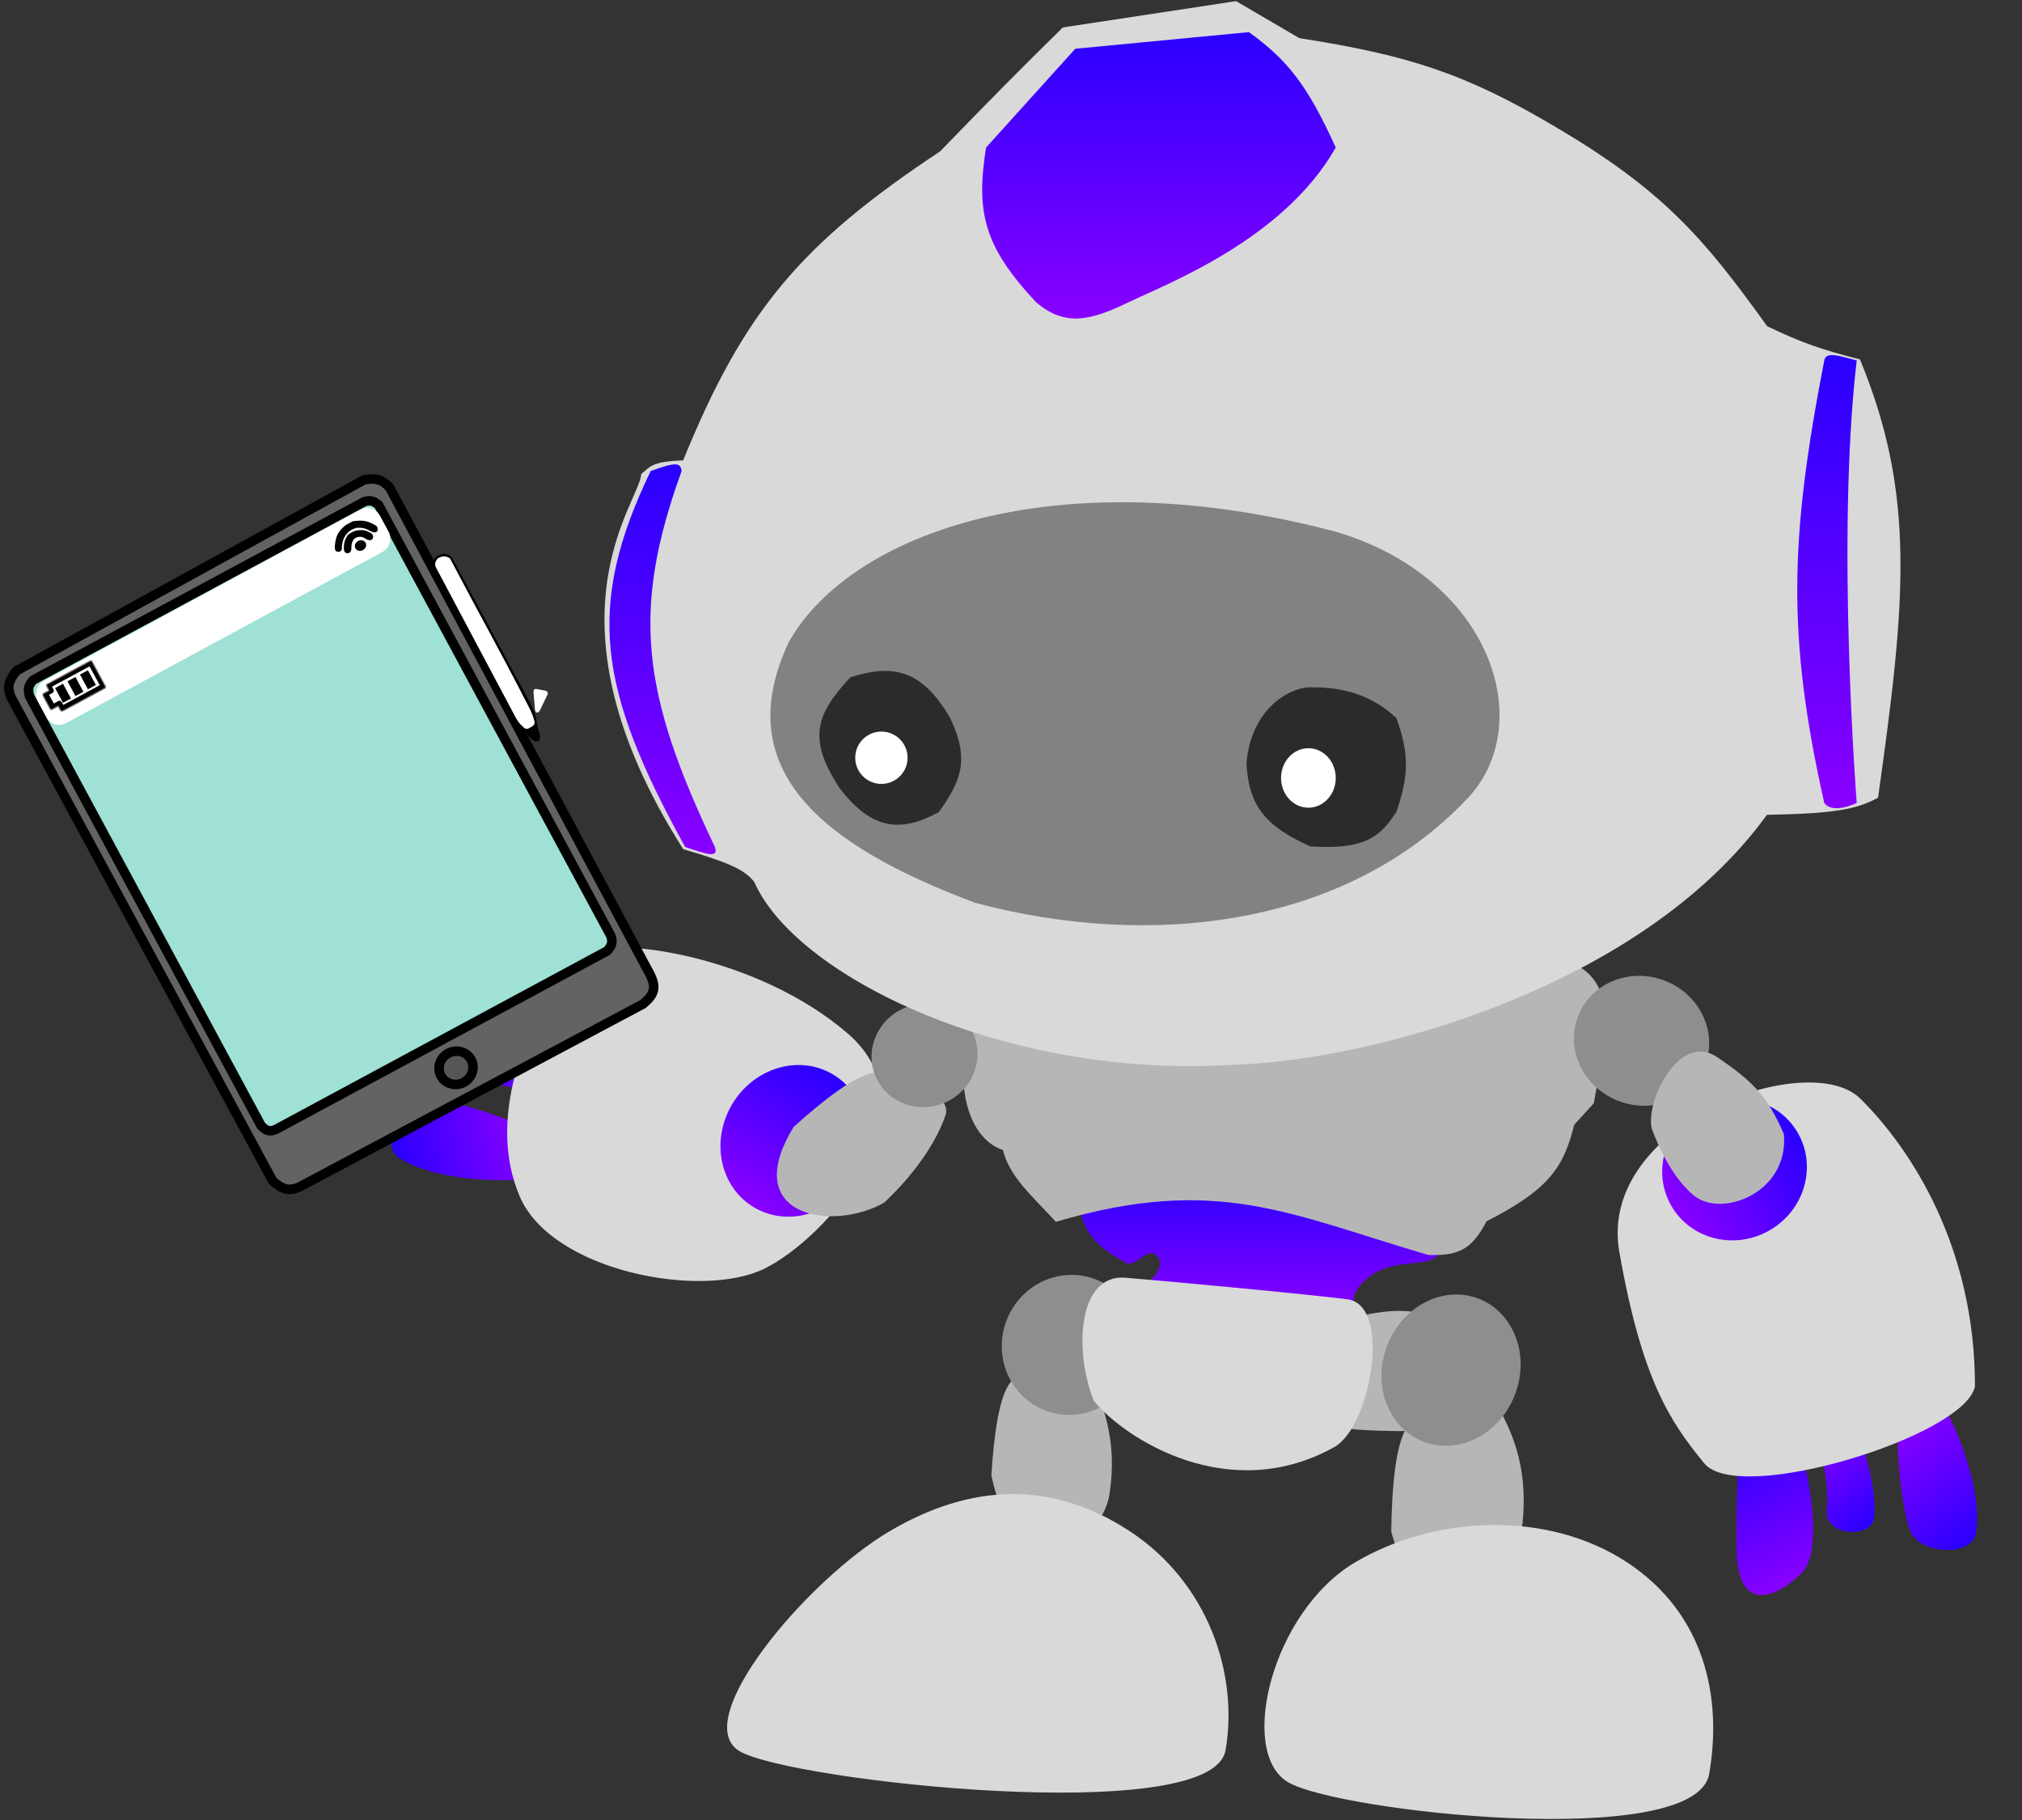<svg width="850" height="765" viewBox="0 0 850 765" fill="none" xmlns="http://www.w3.org/2000/svg">
<rect x="0" y="0" width="850" height="765" fill="#333333" stroke="none"/>
<path d="M758.574 615.305L731.357 604.563C731.357 604.563 729.792 622.267 730 650.642C730.208 679.017 746.857 671.455 757.218 661.384C767.578 651.313 758.574 615.305 758.574 615.305Z" fill="url(#paint0_linear_169_28)"/>
<path d="M802.82 643.045C806.176 653.382 829.364 654.835 830.743 644.018C833.593 621.661 818.295 592.991 818.295 592.991L797.636 601.986C797.636 601.986 797.629 627.05 802.82 643.045Z" fill="url(#paint1_linear_169_28)"/>
<path d="M767.974 634.624C766.881 646.183 786.745 646.388 787.737 638.402C789.787 621.894 779.271 597.687 779.271 597.687L764.054 604.283C764.054 604.283 769.145 622.236 767.974 634.624Z" fill="url(#paint2_linear_169_28)"/>
<path d="M781.722 462.173C760.279 440.91 671.798 472.669 681.222 526.173C690.646 579.676 702.373 597.104 716.722 614.673C731.072 632.241 825.479 603.204 829.723 582.673C829.762 524.545 803.166 483.435 781.722 462.173Z" fill="#D9D9D9" stroke="#D9D9D9"/>
<path d="M227.362 430.931L245.443 409.271C245.443 409.271 220.832 392.872 208.609 388.74C196.387 384.608 171.728 397.011 190.529 410.399C209.329 423.788 227.362 430.931 227.362 430.931Z" fill="url(#paint3_linear_169_28)"/>
<path d="M180.07 461.785C169.248 460.779 158.743 481.502 168.133 487.046C187.54 498.506 219.923 495.793 219.923 495.793L219.831 473.261C219.831 473.261 196.813 463.342 180.07 461.785Z" fill="url(#paint4_linear_169_28)"/>
<path d="M201.585 433.11C191.4 427.534 183.356 445.698 190.299 449.767C204.65 458.179 231.043 458.093 231.043 458.093L231.002 441.508C231.002 441.508 212.499 439.084 201.585 433.11Z" fill="url(#paint5_linear_169_28)"/>
<path d="M321.155 532.793C347.375 519.861 393.306 467.129 356.247 434.963C319.189 402.797 257.947 392.663 239.657 401.928C219.627 434.469 205.682 471.203 218.861 502.526C232.041 533.849 294.934 545.725 321.155 532.793Z" fill="#D9D9D9" stroke="#D9D9D9"/>
<ellipse cx="333.535" cy="479.534" rx="30" ry="32.5" transform="rotate(30.576 333.535 479.534)" fill="url(#paint6_linear_169_28)"/>
<path d="M334.022 474C346.552 462.753 359.022 453 367.022 451.5C375.022 450 400.022 459.5 397.022 468.5C394.022 477.5 386.386 490.907 371.522 505C351.271 516.904 310.91 511.878 334.022 474Z" fill="#B7B6B6" stroke="#B7B6B6"/>
<path d="M417.246 620.08C418.366 602.886 420.492 587.092 425.191 581.311C429.89 575.531 454.524 570.447 458.679 580.334C462.834 590.221 469.398 605.183 465.943 627.777C462.488 650.372 427.193 667.468 417.246 620.08Z" fill="#B7B6B6" stroke="#B7B6B6"/>
<path d="M585.341 643.758C585.634 624.913 587.114 607.335 591.986 599.943C596.858 592.552 623.78 581.042 628.911 590.707C634.041 600.371 642.111 614.929 639.537 640.177C636.962 665.425 598.926 692.514 585.341 643.758Z" fill="#B7B6B6" stroke="#B7B6B6"/>
<path d="M474.273 531.277C458.205 522.707 455.108 516.574 453.522 504.749C507.979 488.686 544.75 492.2 605.522 525.971C602.315 533.915 586.328 527.74 574.915 537.172C563.502 546.604 573.061 552.563 567.133 552.499C521.425 552.066 469.604 548.962 477.905 543.067C486.205 537.172 489.836 531.277 486.205 527.74C482.574 524.203 478.923 530.971 474.273 531.277Z" fill="url(#paint7_linear_169_28)"/>
<path d="M422.022 483C407.568 478.311 401.984 456.927 407.522 433.5C536.332 462.191 575.392 430.684 661.341 405.5C680.607 414.77 673.918 438.065 669.522 463.5L661.341 472.5C656.889 489.863 651.678 499.174 624.522 513C618.058 525.519 612.264 527.277 600.522 527C542.436 510.009 511.809 493.109 444.022 513C434.084 502.207 424.642 494.15 422.022 483Z" fill="#B7B6B6" stroke="#B7B6B6"/>
<ellipse cx="388.656" cy="443.588" rx="22.409" ry="21.631" transform="rotate(-23.749 388.656 443.588)" fill="#908D8D"/>
<path d="M603.334 600.085C588.706 602.205 566.831 600.085 566.831 600.085C550.884 600.085 549.487 559.131 566.831 554.81C584.175 550.49 593.337 550.047 609.585 555.671C628.777 570.374 617.963 597.965 603.334 600.085Z" fill="#B7B6B6" stroke="#B7B6B6"/>
<ellipse cx="690.07" cy="437.475" rx="28.619" ry="27.092" transform="rotate(21.096 690.07 437.475)" fill="#908D8D"/>
<ellipse cx="449.975" cy="565.301" rx="28.752" ry="29.527" transform="rotate(21.096 449.975 565.301)" fill="#908D8D"/>
<ellipse cx="609.975" cy="575.92" rx="28.785" ry="32.219" transform="rotate(21.096 609.975 575.92)" fill="#908D8D"/>
<path d="M447.022 12L519.522 1L546.022 16.5C591.555 23.647 615.534 31.116 654.022 54C698.6 80.358 715.698 100.063 742.522 137.5C757.724 144.83 766.268 147.556 781.522 151.5C804.867 208.17 800.648 252.652 789.022 335C780.23 339.634 771.646 341.491 742.522 342C689.085 415.959 573.829 445.413 519.522 447C423.895 453.336 335.124 410.399 317.522 370.5C313.232 364.745 305.151 361.739 287.522 356.5C226.056 259.658 269.447 211.468 270.022 199.5C273.711 196.53 274.154 194.441 287.522 194C313.196 130.728 337.311 102.619 395.522 64C417.49 41.351 428.803 29.915 447.022 12Z" fill="#D9D9D9" stroke="#D9D9D9"/>
<path d="M551.044 289.376C560.557 289.376 574.43 290.624 586.594 302.137C591.956 317.296 591.707 325.795 586.594 340.953C579.173 352.648 572.079 356.441 551.044 355.309C532.017 346.802 525.344 338.21 524.507 320.748C526.259 299.103 541.531 289.376 551.044 289.376Z" fill="black"/>
<path d="M357.773 285.122C373.294 280.288 386.412 280.172 399.023 302.137C407.27 319.446 403.397 328.16 394.324 340.953C380.204 348.539 367.504 349.96 353.023 330.5C340.175 310.512 343.31 300.583 357.773 285.122Z" fill="black"/>
<path d="M551.044 289.376C560.557 289.376 574.43 290.624 586.594 302.137C591.956 317.296 591.707 325.795 586.594 340.953C579.173 352.648 572.079 356.441 551.044 355.309C532.017 346.802 525.344 338.21 524.507 320.748C526.259 299.103 541.531 289.376 551.044 289.376Z" stroke="black"/>
<path d="M357.773 285.122C373.294 280.288 386.412 280.172 399.023 302.137C407.27 319.446 403.397 328.16 394.324 340.953C380.204 348.539 367.504 349.96 353.023 330.5C340.175 310.512 343.31 300.583 357.773 285.122Z" stroke="black"/>
<path d="M331.522 270C357.422 223.766 444.848 192.588 561.522 223.5C627.14 242.855 646.707 304.742 616.522 336C565.608 389.551 483.754 399.155 410.022 379.5C345.873 355.51 306.371 323.771 331.522 270Z" fill="#484848" fill-opacity="0.6"/>
<circle cx="370.522" cy="318.5" r="11" fill="white"/>
<ellipse cx="550.022" cy="327" rx="11.5" ry="12.5" fill="white"/>
<path d="M780.522 151.5C772.725 149.455 767.605 147.689 766.881 151.5C752.369 226.334 751.117 267.248 766.881 337.5C770.599 342.497 780.522 337.5 780.522 337.5C780.522 337.5 771.769 225.927 780.522 151.5Z" fill="url(#paint8_linear_169_28)"/>
<ellipse cx="729.156" cy="491.5" rx="29.577" ry="30.685" transform="rotate(59.789 729.156 491.5)" fill="url(#paint9_linear_169_28)"/>
<path d="M712.317 502.077C700.921 492.664 694.768 473.926 694.768 473.926C692.485 462.251 706.492 434.677 721.342 444.624C736.192 454.572 742.673 461.062 749.42 476.878C751.417 500.971 723.713 511.49 712.317 502.077Z" fill="#B7B6B6" stroke="#B7B6B6"/>
<path d="M460.27 588.587C451.847 567.484 453.789 536.029 472.941 537.553C489.147 538.843 548.437 544.358 566.387 546.626C584.337 548.894 575.945 599.31 560.58 607.866C516.844 632.222 473.49 604.619 460.27 588.587Z" fill="#D9D9D9" stroke="#D9D9D9"/>
<path d="M474.706 644.064C441.907 622.508 408.016 624.132 374.206 644.064C339.367 664.602 290.522 723.064 311.022 735.564C331.522 748.064 509.206 767.564 514.706 735.564C520.206 703.564 507.296 665.482 474.706 644.064Z" fill="#D9D9D9" stroke="#D9D9D9"/>
<path d="M683.632 657.064C650.833 635.508 603.832 637.132 570.022 657.064C535.183 677.602 521.022 736.064 541.522 748.564C562.022 761.064 712.522 777.5 718.022 745.5C723.522 713.5 716.222 678.482 683.632 657.064Z" fill="#D9D9D9" stroke="#D9D9D9"/>
<path d="M286.522 198C286.082 194.647 284.688 193.882 273.522 198C246.092 254.977 251.419 289.714 288.022 356C296.864 358.967 302.275 360.971 300.522 356C269.833 291.613 265.229 256.855 286.522 198Z" fill="url(#paint10_linear_169_28)"/>
<path d="M414.522 62L452.022 20.5L525.022 13.5C541.62 25.545 549.663 36.015 561.522 62C539.499 100.859 490.022 119.5 474.522 127C459.022 134.5 447.882 137.687 435.522 127C413.34 103.312 410.277 88.894 414.522 62Z" fill="url(#paint11_linear_169_28)"/>
<path d="M270.419 421.952C275.403 417.709 276.378 414.742 272.132 407.483L163.73 204.832C160.611 201.674 158.402 200.761 153.09 201.663L6.944 281.958C3.802 285.846 2.958 288.375 4.379 292.578L114.635 496.381C118.689 499.981 121.532 500.994 126.337 498.669L270.419 421.952Z" fill="#636363" stroke="black" stroke-width="4"/>
<path d="M255.287 399.669C257.281 397.376 257.672 395.991 256.778 393.323L159.125 212.247C156.982 210.472 155.676 210.143 153.145 210.866L13.973 285.849C12.042 287.93 11.573 289.356 12.373 292.562L109.768 473.162C112.137 475.569 113.534 475.778 116.115 474.653L255.287 399.669Z" fill="#9FE1D5" stroke="black" stroke-width="4"/>
<rect width="163.5" height="20.032" rx="6" transform="matrix(-0.88 0.476 0.476 0.88 156.794 211.354)" fill="white"/>
<path d="M185.373 452.264C187.169 455.583 191.459 456.855 195.008 454.935C198.557 453.015 199.84 448.728 198.045 445.409C196.25 442.091 191.959 440.819 188.41 442.739C184.861 444.659 183.578 448.946 185.373 452.264Z" fill="#565656" stroke="black" stroke-width="4"/>
<path d="M38.54 278.412C38.4 277.949 38.226 277.93 37.806 278.193L19.95 287.854C19.801 287.982 19.805 288.169 19.969 288.459L20.742 289.887C20.924 290.242 20.924 290.413 20.523 290.621L18.381 291.78C18.238 292.013 18.26 292.145 18.4 292.385L21.363 297.861C21.495 298.066 21.65 298.014 21.968 297.842L24.11 296.682C24.402 296.522 24.564 296.478 24.844 296.901L25.488 298.091C25.75 298.664 25.971 298.788 26.589 298.419L43.969 289.017C44.166 288.804 44.11 288.606 43.821 288.173L38.54 278.412Z" fill="black" stroke="black" stroke-opacity="0.58"/>
<path d="M42.611 288.213L37.846 279.403L21.179 288.42L22.081 290.086C22.254 290.398 22.172 290.586 21.624 290.949L19.958 291.85L22.405 296.374L24.786 295.086C25.097 294.941 25.284 295.019 25.648 295.543L26.421 296.971L42.611 288.213Z" fill="white" stroke="black"/>
<rect width="3.79" height="7.038" transform="matrix(-0.88 0.476 0.476 0.88 26.476 287.401)" fill="black"/>
<rect width="3.79" height="7.038" transform="matrix(-0.88 0.476 0.476 0.88 31.714 284.567)" fill="black"/>
<rect width="3.79" height="7.038" transform="matrix(-0.88 0.476 0.476 0.88 36.952 281.734)" fill="black"/>
<path d="M156.285 226.115C156.468 225.661 156.339 224.802 155.75 224.558C153.71 223.386 152.452 222.99 149.661 223.543C148.475 223.878 147.793 224.304 146.566 225.218C145.298 227.249 144.976 228.537 145.056 230.959C145.294 231.889 145.583 232.17 146.543 232.001C147.083 231.527 147.228 231.106 147.218 230.405C147.197 228.976 147.299 228.149 148.182 226.498C149.054 225.722 149.558 225.356 150.563 225.21C152.54 224.908 153.207 225.588 154.599 226.412C155.742 226.728 155.959 226.528 156.285 226.115Z" fill="black" stroke="black"/>
<path d="M158.24 222.903C158.346 221.911 158.144 221.48 157.21 220.999C154.412 219.51 152.632 218.99 148.444 219.586C147.571 220.058 145.754 220.994 145.587 221.131C142.579 223.601 141.597 225.426 141.258 229.629C141.181 231.224 141.505 231.538 142.527 231.404C143.127 231.194 143.386 230.983 143.202 229.808C143.409 227.776 143.696 226.724 144.622 225.038C146.159 222.91 147.325 222.184 149.712 221.362C152.311 221.225 153.707 221.516 156.059 222.853C157.37 223.393 157.843 223.399 158.24 222.903Z" fill="black" stroke="black"/>
<ellipse cx="2.436" cy="2.166" rx="2.436" ry="2.166" transform="matrix(-0.88 0.476 0.476 0.88 152.655 226.232)" fill="black"/>
<path d="M229.756 291.605C229.791 291.182 229.767 290.958 229.002 290.781L225.224 290.055C224.861 290.065 224.792 290.308 224.767 290.918L225.349 297.682C225.368 298.419 225.446 298.726 225.755 299.001C226.061 298.941 226.234 298.877 226.579 298.248L229.756 291.605Z" fill="white" stroke="white"/>
<path d="M226.131 310.927C226.416 310.402 226.582 310.094 226.451 309.154C225.688 306.717 225.327 305.201 224.799 302.235C224.36 300.372 224.062 299.318 223.185 297.296L189.386 234.43C187.188 232.935 185.876 232.884 183.331 234.799C182.604 236.041 182.498 236.81 182.576 238.245L215.528 300.287C216.626 302.517 217.314 303.584 218.576 305.4L223.969 310.333C224.847 311.094 225.317 311.251 226.109 310.969L226.131 310.927Z" fill="black" stroke="black"/>
<path d="M220.694 301.947C221.155 301.448 221.208 301.144 220.996 300.568L187.681 236.252C187.183 235.599 186.888 235.26 185.907 235.474C184.753 236.302 184.677 236.813 184.907 237.756L219.355 301.209C219.669 301.868 219.988 301.982 220.694 301.947Z" fill="#D9D9D9" stroke="white"/>
<path d="M226.131 310.927C226.416 310.402 226.582 310.094 226.451 309.154C225.688 306.717 225.327 305.201 224.799 302.235C224.36 300.372 224.062 299.318 223.185 297.296L189.386 234.43C187.188 232.935 185.876 232.884 183.331 234.799C182.604 236.041 182.498 236.81 182.576 238.245L215.528 300.287C216.626 302.517 217.314 303.584 218.576 305.4L223.969 310.333C224.847 311.094 225.317 311.251 226.109 310.969L226.131 310.927Z" fill="black" stroke="black"/>
<path d="M223.687 304.77C224.053 304.404 224.252 304.194 224.243 303.503C223.638 301.158 223.112 299.648 221.41 296.519C209.187 272.668 201.501 259.264 188.799 235.08C187.152 234.064 186.15 234.063 184.219 235.188C183.494 236.219 183.312 236.806 183.488 237.89L216.78 300.534C217.457 301.872 217.922 302.607 218.933 303.895L220.628 305.545C221.032 305.869 221.315 305.898 221.88 305.791L223.687 304.77Z" fill="white" stroke="white"/>
<defs>
<linearGradient id="paint0_linear_169_28" x1="729.688" y1="605.322" x2="756.585" y2="664.419" gradientUnits="userSpaceOnUse">
<stop stop-color="#2A00FF"/>
<stop offset="1" stop-color="#8900FF"/>
</linearGradient>
<linearGradient id="paint1_linear_169_28" x1="831.984" y1="645.647" x2="797.611" y2="602.006" gradientUnits="userSpaceOnUse">
<stop stop-color="#2A00FF"/>
<stop offset="1" stop-color="#8900FF"/>
</linearGradient>
<linearGradient id="paint2_linear_169_28" x1="789.837" y1="638.563" x2="763.303" y2="604.875" gradientUnits="userSpaceOnUse">
<stop stop-color="#2A00FF"/>
<stop offset="1" stop-color="#8900FF"/>
</linearGradient>
<linearGradient id="paint3_linear_169_28" x1="245.434" y1="408.81" x2="183.892" y2="410.074" gradientUnits="userSpaceOnUse">
<stop stop-color="#2A00FF"/>
<stop offset="1" stop-color="#8900FF"/>
</linearGradient>
<linearGradient id="paint4_linear_169_28" x1="166.146" y1="487.543" x2="219.823" y2="473.229" gradientUnits="userSpaceOnUse">
<stop stop-color="#2A00FF"/>
<stop offset="1" stop-color="#8900FF"/>
</linearGradient>
<linearGradient id="paint5_linear_169_28" x1="189.32" y1="451.633" x2="230.755" y2="440.584" gradientUnits="userSpaceOnUse">
<stop stop-color="#2A00FF"/>
<stop offset="1" stop-color="#8900FF"/>
</linearGradient>
<linearGradient id="paint6_linear_169_28" x1="333.535" y1="447.034" x2="333.535" y2="512.034" gradientUnits="userSpaceOnUse">
<stop stop-color="#2A00FF"/>
<stop offset="1" stop-color="#8900FF"/>
</linearGradient>
<linearGradient id="paint7_linear_169_28" x1="529.522" y1="495.5" x2="529.522" y2="552.5" gradientUnits="userSpaceOnUse">
<stop stop-color="#2A00FF"/>
<stop offset="1" stop-color="#8900FF"/>
</linearGradient>
<linearGradient id="paint8_linear_169_28" x1="768.022" y1="149.256" x2="768.022" y2="339.721" gradientUnits="userSpaceOnUse">
<stop stop-color="#2A00FF"/>
<stop offset="1" stop-color="#8900FF"/>
</linearGradient>
<linearGradient id="paint9_linear_169_28" x1="729.156" y1="460.815" x2="729.156" y2="522.185" gradientUnits="userSpaceOnUse">
<stop stop-color="#2A00FF"/>
<stop offset="1" stop-color="#8900FF"/>
</linearGradient>
<linearGradient id="paint10_linear_169_28" x1="278.518" y1="195.191" x2="278.518" y2="359.023" gradientUnits="userSpaceOnUse">
<stop stop-color="#2A00FF"/>
<stop offset="1" stop-color="#8900FF"/>
</linearGradient>
<linearGradient id="paint11_linear_169_28" x1="487.207" y1="13.5" x2="487.207" y2="133.872" gradientUnits="userSpaceOnUse">
<stop stop-color="#2A00FF"/>
<stop offset="1" stop-color="#8900FF"/>
</linearGradient>
</defs>
</svg>
